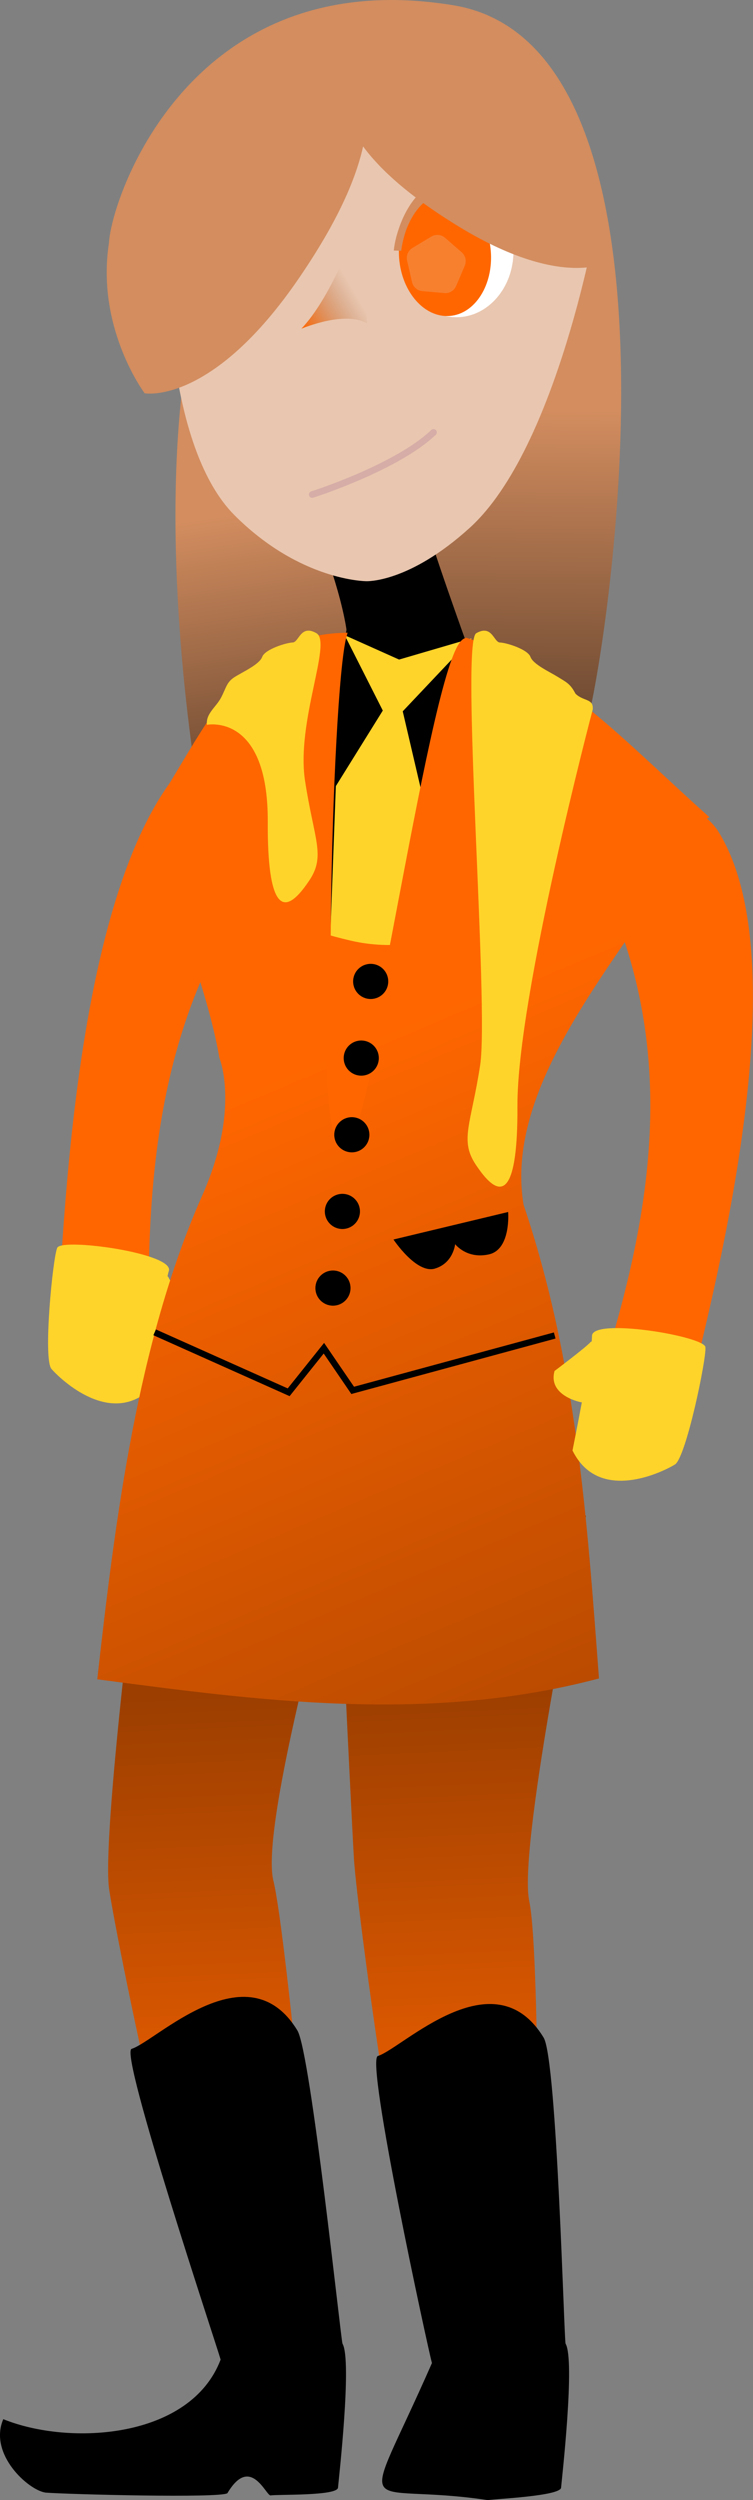 <?xml version="1.0" encoding="UTF-8" standalone="no"?>
<!-- Created with Inkscape (http://www.inkscape.org/) -->

<svg
   xmlns:dc="http://purl.org/dc/elements/1.1/"
   xmlns:cc="http://creativecommons.org/ns#"
   xmlns:rdf="http://www.w3.org/1999/02/22-rdf-syntax-ns#"
   xmlns:svg="http://www.w3.org/2000/svg"
   xmlns="http://www.w3.org/2000/svg"
   xmlns:xlink="http://www.w3.org/1999/xlink"
   xmlns:sodipodi="http://sodipodi.sourceforge.net/DTD/sodipodi-0.dtd"
   xmlns:inkscape="http://www.inkscape.org/namespaces/inkscape"
   width="544.536"
   height="1806"
   viewBox="0 0 144.075 477.837"
   version="1.1"
   id="svg8"
   inkscape:version="0.92.2 (5c3e80d, 2017-08-06)"
   sodipodi:docname="roe burt template.svg"
   inkscape:export-filename="/home/mbrickn/Projects/Operation-Ohio/game/images/characters/roe burt/roe burt.png"
   inkscape:export-xdpi="90"
   inkscape:export-ydpi="90">
  <rect x="0" y="0" width="144.075" height="477.837" fill="#808080" stroke="none"/>
  <title
     id="title50">Roe Burt</title>
  <defs
     id="defs2">
    <linearGradient
       inkscape:collect="always"
       id="linearGradient4373">
      <stop
         style="stop-color:#ff6600;stop-opacity:1"
         offset="0"
         id="stop4369" />
      <stop
         style="stop-color:#a66f4b;stop-opacity:0;"
         offset="1"
         id="stop4371" />
    </linearGradient>
    <linearGradient
       inkscape:collect="always"
       id="linearGradient4357">
      <stop
         style="stop-color:#d38d5f;stop-opacity:1"
         offset="0"
         id="stop4353" />
      <stop
         style="stop-color:#2f2015;stop-opacity:1"
         offset="1"
         id="stop4355" />
    </linearGradient>
    <linearGradient
       inkscape:collect="always"
       id="linearGradient4341">
      <stop
         style="stop-color:#9b3e00;stop-opacity:1"
         offset="0"
         id="stop4337" />
      <stop
         style="stop-color:#f56200;stop-opacity:1"
         offset="1"
         id="stop4339" />
    </linearGradient>
    <linearGradient
       inkscape:collect="always"
       id="linearGradient4312">
      <stop
         style="stop-color:#ff6600;stop-opacity:1;"
         offset="0"
         id="stop4308" />
      <stop
         style="stop-color:#b64900;stop-opacity:1"
         offset="1"
         id="stop4310" />
    </linearGradient>
    <linearGradient
       inkscape:collect="always"
       xlink:href="#linearGradient4312"
       id="linearGradient4314"
       x1="435.52"
       y1="206.328"
       x2="489.717"
       y2="334.335"
       gradientUnits="userSpaceOnUse" />
    <linearGradient
       inkscape:collect="always"
       xlink:href="#linearGradient4341"
       id="linearGradient4343"
       x1="425.413"
       y1="331.143"
       x2="429.674"
       y2="427.37"
       gradientUnits="userSpaceOnUse" />
    <linearGradient
       inkscape:collect="always"
       xlink:href="#linearGradient4357"
       id="linearGradient4359"
       x1="461.647"
       y1="98.262"
       x2="460.679"
       y2="192.574"
       gradientUnits="userSpaceOnUse" />
    <linearGradient
       inkscape:collect="always"
       xlink:href="#linearGradient4357"
       id="linearGradient4367"
       x1="405.942"
       y1="118.65"
       x2="417.806"
       y2="199.116"
       gradientUnits="userSpaceOnUse" />
    <linearGradient
       inkscape:collect="always"
       xlink:href="#linearGradient4373"
       id="linearGradient4375"
       x1="66.444"
       y1="248.704"
       x2="68.522"
       y2="247.689"
       gradientUnits="userSpaceOnUse" />
    <linearGradient
       inkscape:collect="always"
       xlink:href="#linearGradient4341"
       id="linearGradient4565"
       gradientUnits="userSpaceOnUse"
       x1="425.413"
       y1="331.143"
       x2="429.674"
       y2="427.37" />
    <linearGradient
       inkscape:collect="always"
       xlink:href="#linearGradient4341"
       id="linearGradient4567"
       gradientUnits="userSpaceOnUse"
       x1="425.413"
       y1="331.143"
       x2="429.674"
       y2="427.37" />
  </defs>
  <sodipodi:namedview
     id="base"
     pagecolor="#ffffff"
     bordercolor="#666666"
     borderopacity="1.0"
     inkscape:pageopacity="0.0"
     inkscape:pageshadow="2"
     inkscape:zoom="0.49497475"
     inkscape:cx="243.7503"
     inkscape:cy="1230.3993"
     inkscape:document-units="mm"
     inkscape:current-layer="g4552"
     showgrid="false"
     inkscape:window-width="1920"
     inkscape:window-height="1016"
     inkscape:window-x="0"
     inkscape:window-y="27"
     inkscape:window-maximized="1"
     units="px"
     inkscape:pagecheckerboard="true"
     inkscape:document-rotation="0"
     fit-margin-top="0"
     fit-margin-left="0"
     fit-margin-right="0"
     fit-margin-bottom="0">
    <inkscape:grid
       type="xygrid"
       id="grid4485"
       originx="-363.481"
       originy="200.822" />
  </sodipodi:namedview>
  <g
     inkscape:label="Head"
     inkscape:groupmode="layer"
     id="layer1"
     transform="translate(-363.481,-19.985)">
    <path
       sodipodi:nodetypes="csscsccc"
       inkscape:connector-curvature="0"
       id="path4363"
       d="m 411.053,105.251 c 0,0 19.13,-0.794 28.051,15.843 15.289,28.513 23.852,82.75 22.896,95.76 -1.309,17.812 -56.468,-34.349 -58.174,-34.565 -2.003,-2.329 -24.464,-129.362 25.333,-137.53 49.797,-8.168 39.687,54.762 40.477,63.983 0.79,9.222 8.265,5.047 -19.136,-11.025 -38.204,6.85 -39.447,7.534 -39.447,7.534 z"
       style="fill:url(#linearGradient4367);fill-opacity:1;stroke:none;stroke-width:0.369px;stroke-linecap:butt;stroke-linejoin:miter;stroke-opacity:1" />
    <path
       style="fill:url(#linearGradient4359);fill-opacity:1;stroke:none;stroke-width:0.369px;stroke-linecap:butt;stroke-linejoin:miter;stroke-opacity:1"
       d="m 468.331,81.483 c 0,0 -52.461,91.002 -50.947,111.603 1.309,17.812 56.468,-34.349 58.174,-34.565 2.003,-2.329 24.464,-129.362 -25.333,-137.53 -49.797,-8.168 -65.078,35.833 -65.869,45.054 -0.79,9.222 17.126,23.976 44.527,7.904 38.204,6.85 39.447,7.534 39.447,7.534 z"
       id="path4522"
       inkscape:connector-curvature="0"
       sodipodi:nodetypes="cscsccc" />
    <path
       style="fill:#000000;fill-opacity:1;stroke:none;stroke-width:1.261px;stroke-linecap:butt;stroke-linejoin:miter;stroke-opacity:1"
       d="m 425.418,124.753 c 0,0 5.574,14.493 4.619,21.5 22.137,-5.096 23.093,-2.23 23.093,-2.23 0,0 -7.644,-21.182 -8.441,-25.163 -0.796,-3.982 -19.27,5.893 -19.27,5.893 z"
       id="path4612"
       inkscape:connector-curvature="0" />
    <path
       style="fill:#e9c6af;stroke:none;stroke-width:1.261px;stroke-linecap:butt;stroke-linejoin:miter;stroke-opacity:1"
       d="m 395.735,74.311 c 0,0 0,31.532 12.613,44.144 12.613,12.613 25.225,12.613 25.225,12.613 0,0 8.117,0.395 19.807,-10.224 16.831,-15.289 24.337,-59.146 24.337,-59.146 0,0 0,-31.532 -50.451,-31.532 -31.532,4.3e-5 -31.532,44.144 -31.532,44.144 z"
       id="path4487"
       inkscape:connector-curvature="0"
       sodipodi:nodetypes="cccscsc" />
    <ellipse
       ry="12.613"
       rx="10.924"
       cy="68.005"
       cx="450.803"
       id="ellipse4497"
       style="fill:#ffffff;fill-opacity:1;stroke:none;stroke-width:5.123;stroke-linecap:round;stroke-linejoin:round;stroke-miterlimit:4;stroke-dasharray:none;stroke-opacity:1;paint-order:stroke fill markers" />
    <g
       id="g4552"
       transform="matrix(5.314,-0.417,0.417,5.314,-35.642,-1211.101)">
      <path
         inkscape:connector-curvature="0"
         id="path4489"
         d="m 69.007,244.536 c 0,0 -1.195,2.94 -2.563,4.167 1.803,-0.538 2.361,0 2.361,0"
         style="fill:url(#linearGradient4375);fill-opacity:1;stroke:none;stroke-width:0.157;stroke-linecap:butt;stroke-linejoin:miter;stroke-miterlimit:4;stroke-dasharray:none;stroke-opacity:1"
         sodipodi:nodetypes="ccc" />
      <ellipse
         style="fill:#ffffff;fill-opacity:1;stroke:none;stroke-width:1.05;stroke-linecap:round;stroke-linejoin:round;stroke-miterlimit:4;stroke-dasharray:none;stroke-opacity:1;paint-order:stroke fill markers"
         id="ellipse4499"
         cx="63.636"
         cy="246.729"
         rx="1.459"
         ry="2.646" />
      <ellipse
         ry="2.061"
         rx="1.106"
         cy="246.818"
         cx="63.278"
         id="path4491"
         style="fill:#dcb3ff;fill-opacity:1;stroke:none;stroke-width:0.807;stroke-linecap:round;stroke-linejoin:round;stroke-miterlimit:4;stroke-dasharray:none;stroke-opacity:1;paint-order:stroke fill markers" />
      <ellipse
         ry="2.2"
         rx="1.65"
         cy="246.465"
         cx="71.789"
         id="path4493"
         style="fill:#ff6600;fill-opacity:1;stroke:none;stroke-width:0.832;stroke-linecap:round;stroke-linejoin:round;stroke-miterlimit:4;stroke-dasharray:none;stroke-opacity:1;paint-order:stroke fill markers" />
      <path
         inkscape:connector-curvature="0"
         id="path4505"
         d="m 70.103,246.174 c 0,0 0.366,-2.209 2.315,-2.138 1.949,0.071 1.922,2.469 1.922,2.469 0,0 0.264,-2.752 -1.768,-2.74 -2.032,0.012 -2.469,2.41 -2.469,2.41 z"
         style="fill:#d38d5f;fill-opacity:1;stroke:#d38d5f;stroke-width:0.265px;stroke-linecap:butt;stroke-linejoin:miter;stroke-opacity:1"
         sodipodi:nodetypes="ccccc" />
      <path
         sodipodi:nodetypes="cc"
         inkscape:connector-curvature="0"
         id="path4507"
         d="m 74.422,246.345 0.333,0.106"
         style="fill:#d5f6ff;fill-opacity:1;stroke:#d5f6ff;stroke-width:0.265px;stroke-linecap:butt;stroke-linejoin:miter;stroke-opacity:1" />
      <path
         sodipodi:nodetypes="ccccc"
         style="fill:#d38d5f;fill-opacity:1;stroke:#000000;stroke-width:0.219px;stroke-linecap:butt;stroke-linejoin:miter;stroke-opacity:1"
         d="m 62.16,246.345 c 0,0 0.343,-2.163 1.682,-2.092 1.339,0.071 1.299,2.307 1.299,2.307 0,0 0.086,-2.637 -1.31,-2.625 -1.396,0.012 -1.671,2.41 -1.671,2.41 z"
         id="path4509"
         inkscape:connector-curvature="0" />
      <path
         style="fill:#d5f6ff;fill-opacity:1;stroke:#000000;stroke-width:0.219px;stroke-linecap:butt;stroke-linejoin:miter;stroke-opacity:1"
         d="m 61.878,246.138 0.229,0.106"
         id="path4511"
         inkscape:connector-curvature="0"
         sodipodi:nodetypes="cc" />
      <path
         sodipodi:nodetypes="cc"
         style="fill:none;fill-opacity:1;stroke:#d6ada7;stroke-width:0.236;stroke-linecap:round;stroke-linejoin:miter;stroke-miterlimit:4;stroke-dasharray:none;stroke-opacity:1"
         d="m 66.365,254.663 c 0,0 3.091,-0.721 4.516,-1.881"
         id="path4319"
         inkscape:connector-curvature="0" />
    </g>
    <path
       style="fill:#d38d5f;fill-opacity:1;stroke:#d38d5f;stroke-width:0.445px;stroke-linecap:butt;stroke-linejoin:miter;stroke-opacity:1"
       d="m 391.279,94.938 c 0,0 12.69,2.233 29.207,-21.898 16.517,-24.131 15.157,-36.926 8.115,-48.064 -10.956,1.45 -40.663,23.498 -43.84,40.248 -3.177,16.75 6.518,29.714 6.518,29.714 z"
       id="path4580"
       inkscape:connector-curvature="0"
       sodipodi:nodetypes="cscsc" />
    <path
       inkscape:connector-curvature="0"
       id="path4582"
       d="m 480.357,69.619 c 0,0 -8.875,5.955 -29.508,-6.8 -20.633,-12.756 -23.898,-22.918 -22.297,-33.731 8.797,-2.58 33.735,2.117 41.77,13.755 8.035,11.638 10.036,26.776 10.036,26.776 z"
       style="fill:#d38d5f;fill-opacity:1;stroke:#d38d5f;stroke-width:0.369px;stroke-linecap:butt;stroke-linejoin:miter;stroke-opacity:1" />
  </g>
  <g
     inkscape:groupmode="layer"
     id="layer3"
     inkscape:label="Body"
     transform="translate(-363.481,-8.735)">
    <path
       sodipodi:nodetypes="ccccc"
       inkscape:connector-curvature="0"
       id="path4318"
       d="m 391.715,271.534 c 0.862,8.178 -19.144,0.634 -17.353,-4.962 1.791,-5.596 1.081,-91.712 27.619,-114.021 11.005,-8.319 21.928,11.182 13.47,20.203 -22.918,28.242 -25.081,62.411 -23.736,98.781 z"
       style="fill:#ff6600;fill-opacity:1;stroke:#ff6600;stroke-width:1.031px;stroke-linecap:butt;stroke-linejoin:miter;stroke-opacity:1" />
    <path
       inkscape:connector-curvature="0"
       id="path4320"
       d="m 392.841,273.638 c 0,0 1.887,-18.606 2.944,-22.002 1.058,-3.396 -20.501,-6.347 -21.354,-4.416 -0.852,1.931 -2.743,21.277 -1.098,23.158 1.644,1.88 11.625,11.575 19.507,3.26 z"
       style="fill:#ffd42a;fill-opacity:1;stroke:none;stroke-width:0.369px;stroke-linecap:butt;stroke-linejoin:miter;stroke-opacity:1" />
    <path
       style="fill:#ffd42a;fill-opacity:1;stroke:none;stroke-width:0.147px;stroke-linecap:butt;stroke-linejoin:miter;stroke-opacity:1"
       d="m 400.64,260.157 c 0,0 -4.358,-6.033 -4.941,-7.322 -0.583,-1.29 -7.775,3.533 -7.519,4.332 0.257,0.8 4.81,7.053 5.796,7.178 0.986,0.125 6.518,0.369 6.664,-4.188 z"
       id="path4322"
       inkscape:connector-curvature="0" />
    <g
       id="g4327"
       style="fill:url(#linearGradient4343);fill-opacity:1;stroke:none">
      <path
         style="fill:url(#linearGradient4565);fill-opacity:1;stroke:none;stroke-width:0.367px;stroke-linecap:butt;stroke-linejoin:miter;stroke-opacity:1"
         d="m 428.267,303.976 c 0,0 2.345,49.996 2.934,59.977 0.594,10.057 11.909,96.268 19.378,98.032 7.469,1.764 16.045,1.331 15.914,-4.439 -0.131,-5.77 0.52,-74.806 -1.752,-85.48 -2.271,-10.674 10.867,-73.677 10.867,-73.677 z"
         id="path4300-3"
         inkscape:connector-curvature="0"
         sodipodi:nodetypes="csccscc" />
      <path
         sodipodi:nodetypes="csccscc"
         inkscape:connector-curvature="0"
         id="path4298-6"
         d="m 390.401,300.93 c 0,0 -7.522,58.85 -6.039,68.864 1.642,11.085 17.484,89.355 25.057,91.457 7.573,2.101 16.188,2.067 15.872,-3.682 -0.317,-5.749 -6.881,-78.694 -9.508,-89.422 -2.628,-10.728 12.484,-64.17 12.484,-64.17 z"
         style="fill:url(#linearGradient4567);fill-opacity:1;stroke:none;stroke-width:0.367px;stroke-linecap:butt;stroke-linejoin:miter;stroke-opacity:1" />
    </g>
    <path
       style="fill:#000000;fill-opacity:1;stroke:none;stroke-width:0.264px;stroke-linecap:butt;stroke-linejoin:miter;stroke-opacity:1"
       d="m 372.201,485.134 c 4.528,0.336 33.316,1.084 34.788,0.116 4.426,-7.465 7.403,0.54 8.273,0.422 1.266,-0.229 12.75,0.127 12.89,-1.484 0.141,-1.611 2.72,-24.374 0.86,-27.518 -0.277,-0.468 -6.081,-55.674 -8.628,-59.856 -9.561,-15.698 -27.112,2.105 -31.719,3.505 -2.411,0.733 16.293,56.74 17.029,59.394 -5.738,15.108 -28.824,16.562 -41.583,11.383 -2.867,6.683 4.794,13.583 8.09,14.037 z"
       id="path4302"
       inkscape:connector-curvature="0"
       sodipodi:nodetypes="cccccsscccc" />
    <path
       sodipodi:nodetypes="cccsscc"
       inkscape:connector-curvature="0"
       id="path4306"
       d="m 456.826,486.572 c 1.266,-0.229 13.868,-0.772 14.009,-2.383 0.141,-1.611 2.72,-24.374 0.86,-27.518 -0.277,-0.468 -1.649,-54.308 -4.196,-58.49 -9.561,-15.698 -27.112,2.105 -31.719,3.505 -2.411,0.733 9.61,56.039 10.346,58.692 -13.913,31.636 -14.36,22.447 10.701,26.194 z"
       style="fill:#000000;fill-opacity:1;stroke:none;stroke-width:0.264px;stroke-linecap:butt;stroke-linejoin:miter;stroke-opacity:1" />
    <path
       style="fill:url(#linearGradient4314);fill-opacity:1;stroke:none;stroke-width:1.261px;stroke-linecap:butt;stroke-linejoin:miter;stroke-opacity:1"
       d="m 498.145,164.807 c -10.517,21.869 -38.755,48.256 -34.492,74.181 10.025,29.621 12.137,59.679 14.431,90.539 -32.898,8.735 -65.922,4.113 -95.991,0.165 3.48,-31.17 7.756,-64.371 19.868,-91.984 7.644,-16.881 3.504,-26.756 3.504,-26.756 -2.388,-14.026 -9.555,-29.479 -11.413,-43.226 -0.514,-3.968 1.144,-5.487 3.35,-9.209 8.316,-14.368 7.56,26.652 36.226,31.484 24.76,4.174 56.25,-31.206 64.518,-25.194 z"
       id="path4617"
       inkscape:connector-curvature="0"
       sodipodi:nodetypes="ccccccccsc" />
    <path
       style="fill:#000000;fill-opacity:1;stroke:none;stroke-width:1.261px;stroke-linecap:butt;stroke-linejoin:miter;stroke-opacity:1"
       d="m 429.669,127.109 c 0.95,3.744 -2.451,5.743 -2.68,7.418 1.071,5.387 -3.746,50.96 -1.119,52.65 2.87,1.845 12.611,2.52 14.616,2.07 7.334,-1.645 11.948,-58.358 11.948,-58.358 0,0 -0.927,-2.568 -2.168,-6.083 -9.41,-5.834 -16.129,2.913 -20.596,2.304 z"
       id="path4612-3"
       inkscape:connector-curvature="0"
       sodipodi:nodetypes="ccsscccc" />
    <path
       style="fill:#ffd42a;fill-opacity:1;stroke:#ffd42a;stroke-width:1.394px;stroke-linecap:butt;stroke-linejoin:miter;stroke-opacity:1"
       d="m 1621.998,492.518 26.812,52.953 -34,54.656 -4.107,110.922 45.812,6.664 20.955,-104.188 -15.822,-67.75 48.336,-51.078 -50.27,14.703 z"
       transform="scale(0.265)"
       id="path4298"
       inkscape:connector-curvature="0" />
    <path
       sodipodi:nodetypes="csccscc"
       inkscape:connector-curvature="0"
       id="path4623"
       d="m 396.154,159.281 c -8.26,15.088 18.941,26.351 34.446,29.882 15.505,3.53 33.634,-4.303 67.545,-24.356 -14.919,-13.324 -28.643,-28.311 -45.466,-33.521 -5.928,1.936 -18.335,93.956 -23.394,95.889 -5.262,2.011 -3.006,-86.298 -0.132,-96.863 -17.254,0.591 -23.636,13.533 -32.999,28.969 z"
       style="fill:#ff6600;fill-opacity:1;stroke:#ff6600;stroke-width:1.262;stroke-linecap:butt;stroke-linejoin:miter;stroke-miterlimit:4;stroke-dasharray:none;stroke-opacity:1" />
    <path
       style="fill:#ff6600;fill-opacity:1;stroke:#ff6600;stroke-width:1.031px;stroke-linecap:butt;stroke-linejoin:miter;stroke-opacity:1"
       d="m 474.72,284.278 c -3.254,7.552 18.09,6.297 18.044,0.422 -0.046,-5.876 26.237,-87.886 7.532,-117.076 -8.034,-11.215 -24.261,4.156 -18.867,15.284 13.485,33.78 5.39,67.046 -6.708,101.37 z"
       id="path4640"
       inkscape:connector-curvature="0"
       sodipodi:nodetypes="ccccc" />
    <path
       style="fill:#ffd42a;stroke:none;stroke-width:0.369px;stroke-linecap:butt;stroke-linejoin:miter;stroke-opacity:1"
       d="m 403.069,147.265 c 0,0 11.748,-2.387 11.644,18.535 -0.084,16.8 3.04,16.906 5.919,13.847 0.364,-0.386 0.723,-0.823 1.072,-1.283 0.329,-0.434 0.648,-0.888 0.952,-1.341 3.177,-4.73 0.915,-7.768 -0.809,-19.063 -1.723,-11.295 5.222,-26.447 2.183,-28.202 -3.039,-1.754 -3.35,1.747 -4.551,1.774 -1.201,0.027 -5.297,1.293 -5.824,2.742 -0.527,1.449 -3.671,2.853 -5.246,3.839 -1.575,0.985 -1.602,1.985 -2.608,3.913 -1.006,1.927 -2.953,3.062 -2.733,5.24 z"
       id="path4300"
       inkscape:connector-curvature="0"
       sodipodi:nodetypes="ccsscccccccc" />
    <path
       sodipodi:nodetypes="ccsscccccccc"
       inkscape:connector-curvature="0"
       id="path4321"
       d="m 476.884,144.363 c 0,0 -14.504,54.866 -14.399,75.788 0.084,16.8 -3.04,16.906 -5.919,13.847 -0.364,-0.386 -0.723,-0.823 -1.072,-1.283 -0.329,-0.434 -0.648,-0.888 -0.952,-1.341 -3.177,-4.73 -0.915,-7.768 0.809,-19.063 1.723,-11.295 -3.791,-80.793 -0.752,-82.548 3.039,-1.754 3.35,1.747 4.551,1.774 1.201,0.027 5.297,1.293 5.824,2.742 0.527,1.449 3.671,2.853 5.246,3.839 1.575,0.985 2.358,1.26 3.364,3.188 1.531,1.523 3.522,0.879 3.302,3.057 z"
       style="fill:#ffd42a;stroke:none;stroke-width:0.369px;stroke-linecap:butt;stroke-linejoin:miter;stroke-opacity:1" />
    <g
       id="g4357"
       transform="matrix(1.394,0,0,1.394,-184.995,-117.875)">
      <circle
         r="2.411"
         cy="225.383"
         cx="444.334"
         id="path4342"
         style="fill:#000000;fill-opacity:1;stroke:none;stroke-width:0.643;stroke-linecap:round;stroke-linejoin:bevel;stroke-miterlimit:4;stroke-dasharray:none;stroke-opacity:1;paint-order:stroke fill markers" />
      <circle
         style="fill:#000000;fill-opacity:1;stroke:none;stroke-width:0.643;stroke-linecap:round;stroke-linejoin:bevel;stroke-miterlimit:4;stroke-dasharray:none;stroke-opacity:1;paint-order:stroke fill markers"
         id="circle4344"
         cx="443.039"
         cy="235.894"
         r="2.411" />
      <circle
         r="2.411"
         cy="246.406"
         cx="441.745"
         id="circle4346"
         style="fill:#000000;fill-opacity:1;stroke:none;stroke-width:0.643;stroke-linecap:round;stroke-linejoin:bevel;stroke-miterlimit:4;stroke-dasharray:none;stroke-opacity:1;paint-order:stroke fill markers" />
      <circle
         style="fill:#000000;fill-opacity:1;stroke:none;stroke-width:0.643;stroke-linecap:round;stroke-linejoin:bevel;stroke-miterlimit:4;stroke-dasharray:none;stroke-opacity:1;paint-order:stroke fill markers"
         id="circle4348"
         cx="440.451"
         cy="256.917"
         r="2.411" />
      <circle
         r="2.411"
         cy="267.429"
         cx="439.156"
         id="circle4350"
         style="fill:#000000;fill-opacity:1;stroke:none;stroke-width:0.643;stroke-linecap:round;stroke-linejoin:bevel;stroke-miterlimit:4;stroke-dasharray:none;stroke-opacity:1;paint-order:stroke fill markers" />
    </g>
    <path
       style="fill:none;stroke:#000000;stroke-width:1.206;stroke-linecap:butt;stroke-linejoin:miter;stroke-miterlimit:4;stroke-dasharray:none;stroke-opacity:1"
       d="m 393.07,263.377 25.642,11.457 6.741,-8.423 5.507,8.059 38.656,-10.49"
       id="path4359"
       inkscape:connector-curvature="0"
       sodipodi:nodetypes="ccccc" />
    <path
       style="fill:#ffd42a;fill-opacity:1;stroke:none;stroke-width:0.369px;stroke-linecap:butt;stroke-linejoin:miter;stroke-opacity:1"
       d="m 473.019,285.952 c 0,0 3.731,-18.325 3.731,-21.882 0,-3.557 21.461,0.036 21.701,2.133 0.24,2.097 -3.708,21.131 -5.837,22.437 -2.129,1.307 -14.541,7.595 -19.594,-2.688 z"
       id="path4361"
       inkscape:connector-curvature="0" />
    <path
       style="fill:#000000;fill-opacity:1;stroke:none;stroke-width:0.369px;stroke-linecap:butt;stroke-linejoin:miter;stroke-opacity:1"
       d="m 438.767,245.635 21.941,-5.258 c 0,0 0.578,7.147 -3.679,8.1 -4.257,0.953 -6.465,-1.954 -6.465,-1.954 0,0 -0.341,3.625 -3.875,4.671 -3.534,1.046 -7.922,-5.558 -7.922,-5.558 z"
       id="path4365"
       inkscape:connector-curvature="0" />
    <path
       inkscape:connector-curvature="0"
       id="path4316"
       d="m 469.581,270.762 c 0,0 5.955,-4.464 6.895,-5.522 0.94,-1.058 6.373,5.685 5.89,6.372 -0.483,0.687 -6.69,5.304 -7.668,5.13 -0.979,-0.174 -6.333,-1.586 -5.117,-5.98 z"
       style="fill:#ffd42a;fill-opacity:1;stroke:none;stroke-width:0.147px;stroke-linecap:butt;stroke-linejoin:miter;stroke-opacity:1" />
  </g>
  <g
     inkscape:groupmode="layer"
     id="layer2"
     inkscape:label="Decor"
     style="display:inline;opacity:0.186"
     transform="translate(-363.481,-19.985)">
    <path
       sodipodi:type="star"
       style="fill:#d5f6ff;fill-opacity:1;stroke:#d5f6ff;stroke-width:4.487;stroke-linecap:round;stroke-linejoin:round;stroke-miterlimit:4;stroke-dasharray:none;stroke-dashoffset:0;stroke-opacity:1;paint-order:stroke fill markers"
       id="path4561"
       sodipodi:sides="5"
       sodipodi:cx="446.85315"
       sodipodi:cy="70.693031"
       sodipodi:r1="3.5800302"
       sodipodi:r2="2.8963056"
       sodipodi:arg1="1.0303768"
       sodipodi:arg2="1.6586954"
       inkscape:flatsided="true"
       inkscape:rounded="0"
       inkscape:randomized="0"
       d="m 448.695,73.763 -4.192,-0.369 -0.944,-4.101 3.609,-2.165 3.175,2.763 z"
       inkscape:transform-center-x="-0.097091746"
       inkscape:transform-center-y="-0.24819005" />
  </g>
</svg>

